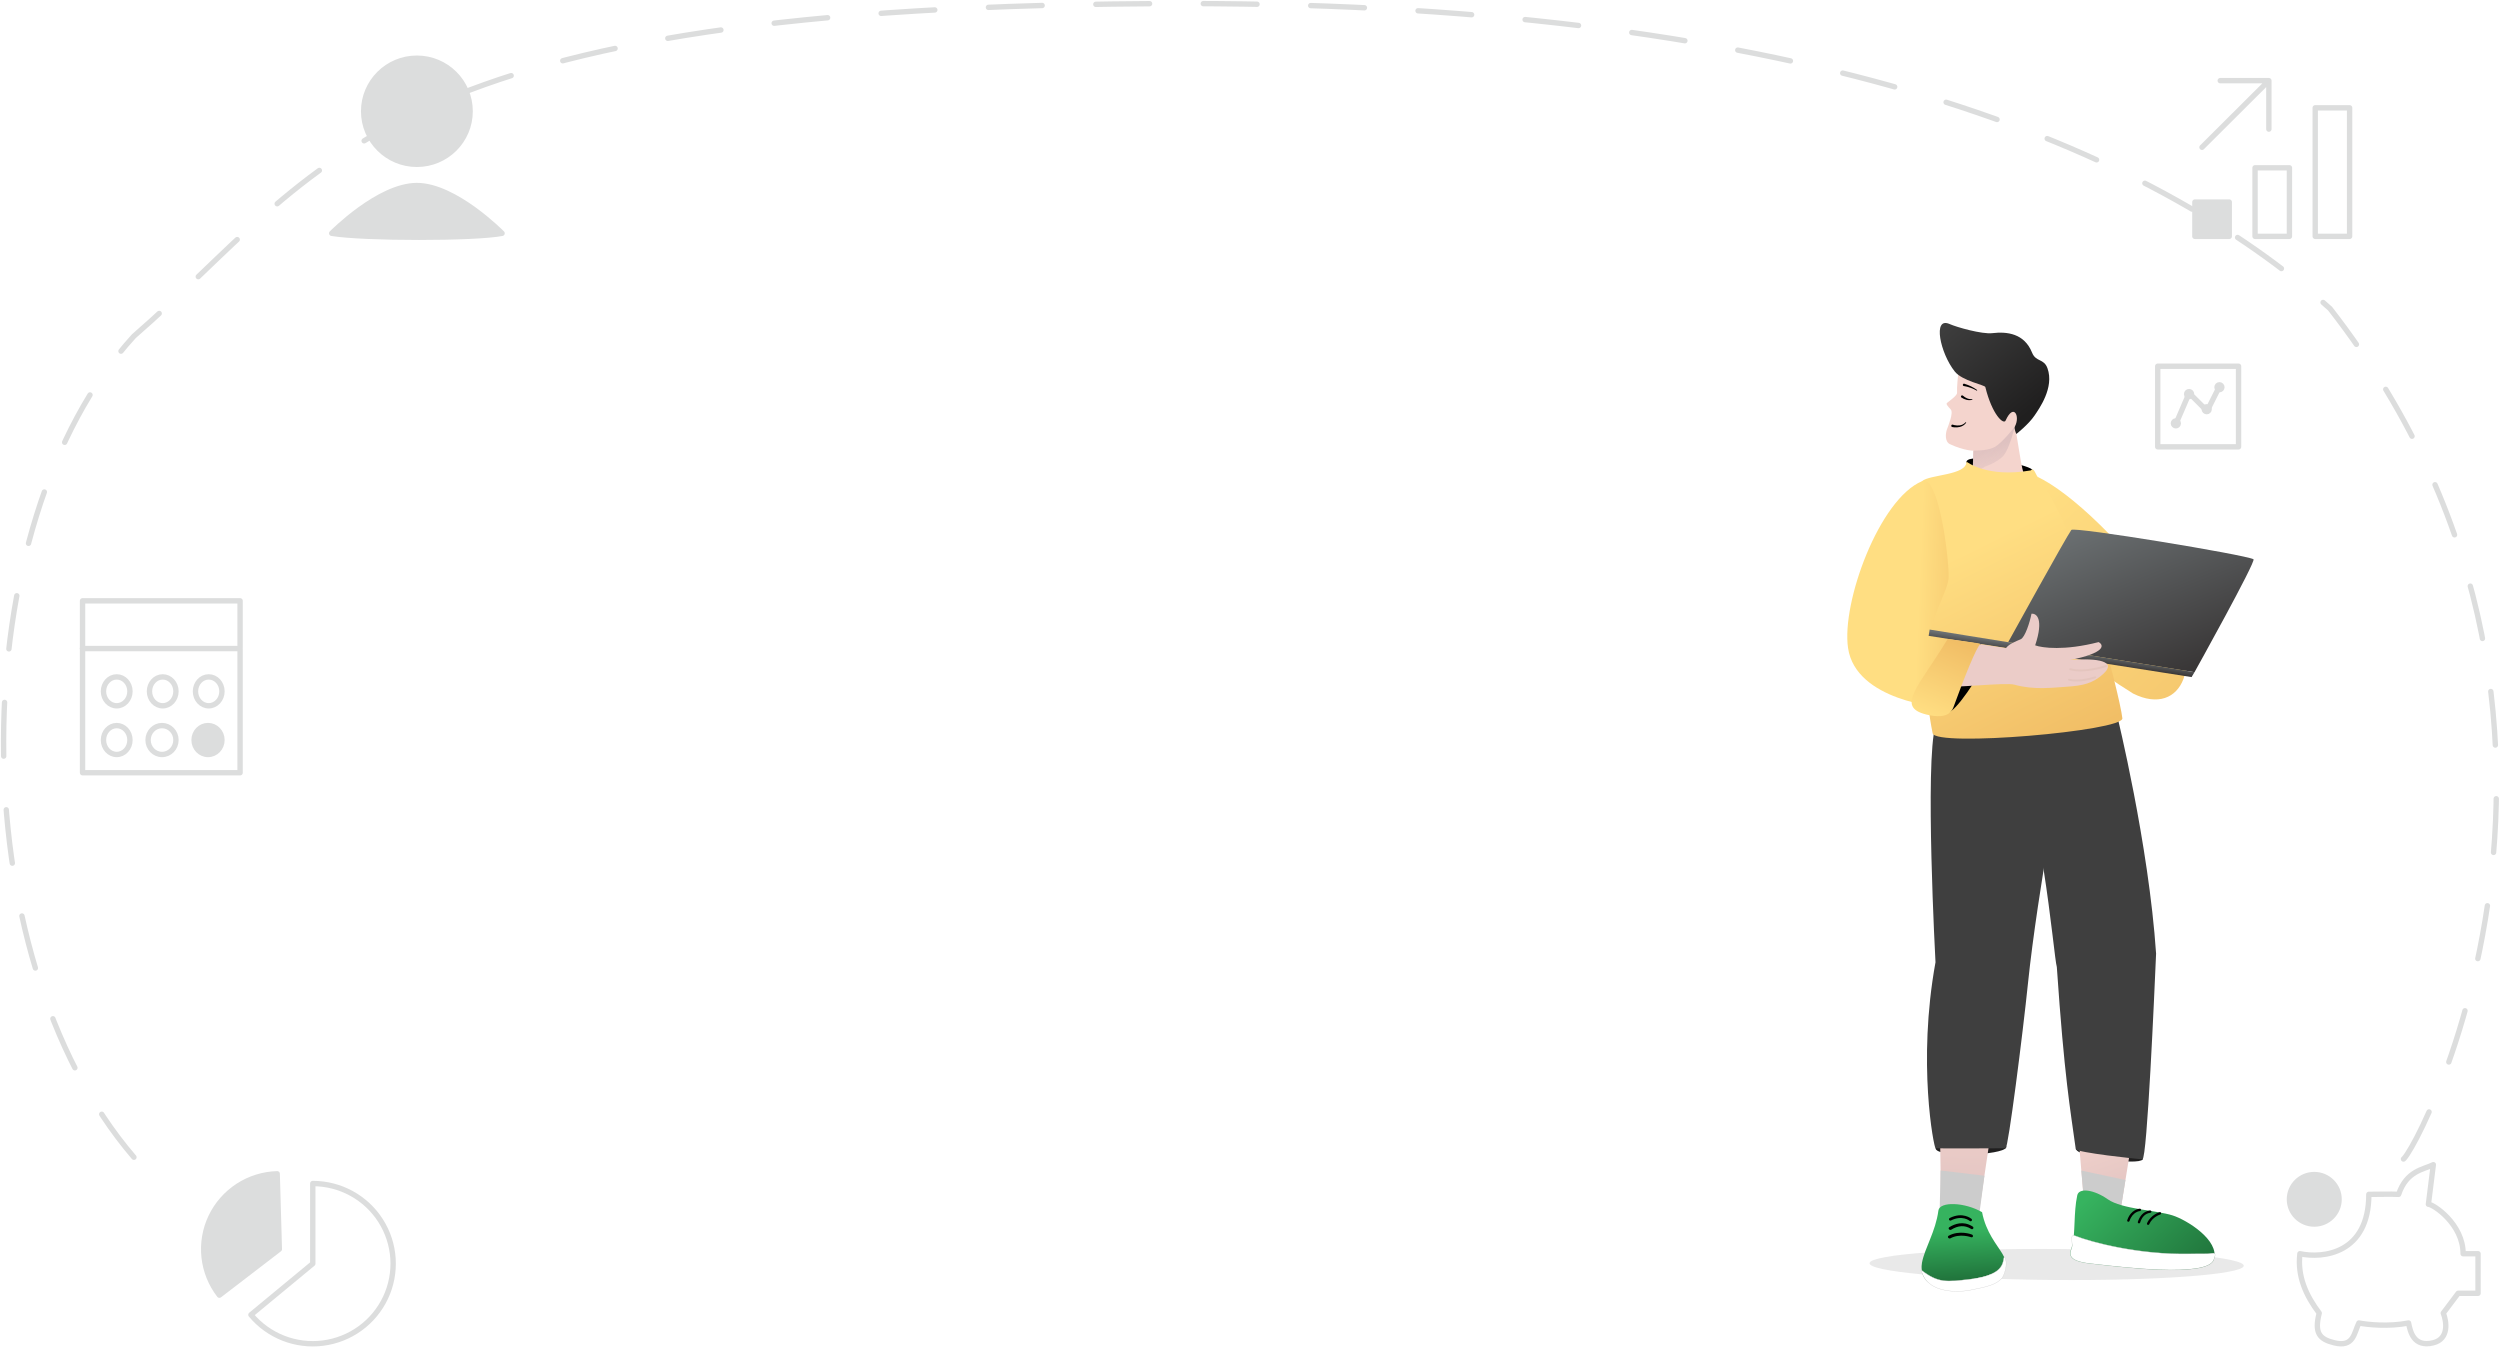 <svg width="1396" height="752" viewBox="0 0 1396 752" fill="none" xmlns="http://www.w3.org/2000/svg">
<g filter="url(#filter0_f_19_120)">
<path d="M1043.97 705.22C1042.76 709.992 1088.54 714.253 1146.23 714.736C1203.93 715.22 1251.68 711.743 1252.89 706.971C1254.1 702.2 1208.32 697.939 1150.63 697.456C1092.93 696.972 1045.18 700.448 1043.97 705.22Z" fill="#959595" fill-opacity="0.2"/>
</g>
<path d="M1159.21 641.369C1158.9 645.933 1193.86 651.004 1196.54 647.394C1197.88 645.576 1175.59 639.385 1172.38 639.016C1168.89 638.616 1159.45 637.807 1159.21 641.369Z" fill="#201F1F"/>
<path d="M1159.17 617.536L1164.36 679.203L1182.77 683.977L1191.56 629.958L1159.17 617.536Z" fill="url(#paint0_linear_19_120)"/>
<path d="M1163.53 668.37L1184.14 675.532L1186.85 658.919L1162.21 653.641L1163.53 668.37Z" fill="#CCCCCC"/>
<path d="M1159.95 667.428C1157.81 677.234 1158.98 688.914 1157.08 695.794C1156.14 699.219 1152.62 703.966 1167.33 705.584C1182.04 707.203 1232.97 713.914 1236.24 703.27C1239.51 692.627 1221.16 681.195 1213.1 678.659C1204.23 675.859 1184.82 675.172 1177.03 669.71C1169.24 664.217 1160.89 663.138 1159.95 667.428Z" fill="url(#paint1_linear_19_120)"/>
<path d="M1157.11 695.795C1157.15 695.642 1157.16 695.426 1157.14 695.147C1157.12 694.868 1157.08 694.543 1157.03 694.201C1157.02 694.123 1157.02 694.061 1157.01 693.984C1156.93 693.347 1156.83 692.632 1156.81 691.967C1156.81 691.612 1156.82 691.272 1156.86 690.965C1156.92 690.674 1157.01 690.414 1157.17 690.235C1157.32 690.04 1157.51 689.924 1157.79 689.903C1158.05 689.867 1158.39 689.911 1158.83 690.098C1167.75 693.657 1194.22 700.69 1222.53 700.161C1224.61 700.117 1226.43 700.126 1228.04 700.126C1228.81 700.125 1229.55 700.123 1230.21 700.133C1232.28 700.12 1233.88 700.074 1235.08 699.826C1235.81 699.685 1236.27 699.733 1236.54 699.898C1236.81 700.063 1236.93 700.346 1236.93 700.701C1236.93 701.057 1236.82 701.485 1236.68 701.943C1236.61 702.157 1236.54 702.37 1236.45 702.599V702.63C1236.37 702.858 1236.3 703.072 1236.24 703.271C1235.84 704.599 1234.68 705.636 1232.97 706.482C1231.23 707.311 1228.92 707.902 1226.2 708.337C1220.73 709.177 1213.61 709.288 1206.12 709.014C1193.35 708.552 1179.53 706.967 1171.18 706.011C1169.75 705.848 1168.46 705.705 1167.39 705.587C1163.72 705.182 1161.17 704.59 1159.46 703.859C1157.74 703.128 1156.84 702.29 1156.42 701.377C1156 700.481 1156.07 699.525 1156.29 698.576C1156.42 698.102 1156.58 697.629 1156.72 697.171C1156.73 697.125 1156.75 697.049 1156.77 697.003C1156.86 696.558 1157 696.162 1157.11 695.795Z" fill="white" stroke="#CCCCCC" stroke-width="0.18"/>
<path d="M1188.93 682.052C1188.76 682.215 1188.51 682.267 1188.26 682.196C1187.91 682.074 1187.72 681.712 1187.85 681.361C1189.87 675.32 1194.63 674.932 1194.83 674.925C1195.19 674.892 1195.5 675.167 1195.55 675.54C1195.57 675.911 1195.29 676.225 1194.93 676.258C1194.76 676.266 1190.84 676.625 1189.11 681.796C1189.08 681.888 1189.01 681.978 1188.93 682.052Z" fill="black"/>
<path d="M1194.84 682.975C1194.67 683.138 1194.42 683.191 1194.21 683.121C1193.86 682.999 1193.67 682.636 1193.77 682.3C1194.6 679.721 1196.42 676.516 1200.39 675.942C1200.43 675.929 1200.46 675.93 1200.49 675.931C1200.84 675.852 1201.19 676.035 1201.3 676.379C1201.41 676.724 1201.21 677.087 1200.86 677.197C1200.78 677.209 1200.69 677.237 1200.58 677.248C1197.94 677.64 1196.06 679.468 1195.04 682.705C1195.01 682.796 1194.93 682.901 1194.84 682.975Z" fill="black"/>
<path d="M1206.56 678.02C1206.48 678.095 1206.4 678.138 1206.29 678.18C1206.23 678.208 1201.95 679.465 1200.12 683.597C1199.98 683.931 1199.58 684.07 1199.24 683.934C1198.91 683.797 1198.75 683.405 1198.91 683.055C1200.99 678.331 1205.74 676.938 1205.93 676.883C1206.29 676.789 1206.65 676.989 1206.74 677.348C1206.83 677.598 1206.74 677.857 1206.56 678.02Z" fill="black"/>
<path d="M1080.92 641.596C1082.92 646.442 1117.87 645.104 1120.21 640.84C1121.37 638.691 1112.14 634.687 1106.95 634.395C1098.87 633.941 1079.55 638.256 1080.92 641.596Z" fill="#201F1F"/>
<path d="M1082.81 601.887L1083.94 673.599L1105.47 674.004L1116.17 602.515L1082.81 601.887Z" fill="url(#paint2_linear_19_120)"/>
<path d="M1083.05 678.018L1104.87 680.799L1108.11 656.525L1083.65 653.61L1083.05 678.018Z" fill="#CCCCCC"/>
<path d="M1082.4 675.98C1080.86 687.755 1074.78 696.817 1073.23 705.115C1072.45 709.23 1073.01 720.948 1090.2 716.75C1099.23 714.543 1105.86 713.684 1110.42 712.031C1131.42 704.423 1111.08 699.357 1106.79 676.881C1097.05 671.209 1083.07 670.828 1082.4 675.98Z" fill="url(#paint3_linear_19_120)"/>
<path d="M1072.62 709.044C1082.41 716.626 1086.94 715.789 1100.01 714.319C1121.24 711.93 1117.88 703.118 1119.29 701.737C1121.72 705.721 1118.89 712.737 1117.81 713.862C1114.49 717.291 1110.25 718.477 1100.06 720.425C1090.94 722.168 1082.29 720.483 1078.04 717.174C1075.6 715.277 1074.38 714.328 1072.62 709.044Z" fill="white" stroke="#CCCCCC" stroke-width="0.18" stroke-linejoin="round"/>
<path d="M1088.51 681.351C1088.46 681.295 1088.43 681.222 1088.39 681.185C1088.21 680.802 1088.34 680.361 1088.73 680.143C1096 676.502 1100.69 680.453 1100.89 680.621C1101.22 680.902 1101.26 681.386 1100.96 681.697C1100.68 682.026 1100.22 682.045 1099.89 681.764C1099.71 681.614 1095.75 678.334 1089.42 681.51C1089.09 681.677 1088.74 681.592 1088.51 681.351Z" fill="black"/>
<path d="M1088.45 686.583C1088.39 686.527 1088.36 686.469 1088.29 686.413C1088.01 686.032 1088.09 685.507 1088.47 685.285C1091.55 683.349 1096.27 681.683 1101.26 684.718C1101.34 684.755 1101.38 684.792 1101.4 684.811C1101.84 685.013 1102.05 685.473 1101.91 685.903C1101.74 686.314 1101.28 686.5 1100.82 686.317C1100.72 686.261 1100.62 686.206 1100.47 686.113C1097.08 684.046 1093.36 684.254 1089.46 686.733C1089.15 686.876 1088.73 686.828 1088.45 686.583Z" fill="black"/>
<path d="M1088.1 691.389C1088.01 691.32 1087.95 691.247 1087.88 691.157C1087.6 690.755 1087.72 690.264 1088.09 690.061C1094.13 686.725 1100.83 689.251 1101.11 689.364C1101.55 689.54 1101.8 690.021 1101.69 690.415C1101.55 690.831 1101.08 691.023 1100.66 690.864C1100.6 690.85 1094.41 688.552 1089.06 691.505C1088.76 691.664 1088.4 691.616 1088.1 691.389Z" fill="black"/>
<path d="M1182.16 399.372C1182.16 399.372 1199.84 471.218 1203.96 532.515C1203.05 553.61 1198.95 647.313 1196.35 647.313C1193.75 647.313 1159.36 643.54 1159.1 641.654C1155.96 618.814 1152.76 601.605 1148.53 539.97C1146.71 534.213 1139.52 440.675 1121.54 417.133C1120.18 399.407 1115.71 398.73 1115.71 398.73L1182.16 399.372Z" fill="#3F3F3F"/>
<path d="M1153.31 415.419C1153.31 415.419 1137.64 498.494 1132.49 548.459C1129.48 577.764 1121.37 641.183 1119.96 641.183C1118.54 641.182 1082.03 641.419 1080.82 641.183C1079.91 641.007 1070.52 593.556 1080.78 537.322C1080.78 537.322 1074.74 425.138 1080.78 405.286C1085.95 388.278 1091.65 390.666 1091.65 390.666L1153.31 415.419Z" fill="#3F3F3F"/>
<path d="M1134.76 262.22C1132.03 259.202 1099.62 252.75 1098.07 257.755C1097.29 260.268 1112.74 266.551 1115.08 267.021C1118.7 267.74 1137.33 265.062 1134.76 262.22Z" fill="black"/>
<path d="M1132.02 268.344C1132.02 268.344 1108.32 270.635 1101.38 267.224L1102.01 251.661C1102.01 251.661 1096.82 251.749 1088.84 248.019C1085.95 246.666 1086.32 242.114 1087.19 239.73C1087.95 237.708 1090.97 230.386 1089.29 228.635C1087.61 226.861 1086.53 225.602 1087.18 225.016C1087.83 224.429 1092.92 220.907 1092.82 219.424C1092.63 215.999 1093.43 209.236 1093.43 209.236C1093.43 209.236 1100.92 211.542 1103.47 212.248C1106.57 213.099 1108.48 215.159 1109.15 216.082C1113.07 221.595 1111.59 227.434 1115.61 231.994C1121.33 238.501 1118.19 231.82 1123.09 229.806C1127.61 227.96 1127.23 235.627 1126.33 236.894C1124.02 240.246 1125.51 239.778 1125.88 241.871C1127.38 250.24 1129.35 267.299 1132.02 268.344Z" fill="#F4D4CD"/>
<path d="M1125.04 238.287C1125.04 238.287 1118.01 247.384 1113.69 249.695C1109.55 251.901 1101.92 251.604 1101.92 251.604L1101.46 264.87L1108.52 260.528C1108.52 260.528 1115.93 257.952 1118.88 254.278C1122.29 249.99 1125.04 238.287 1125.04 238.287Z" fill="url(#paint4_linear_19_120)"/>
<path d="M1136.12 231.992C1138.53 228.39 1147.22 216.462 1143.31 205.641C1141.3 200.039 1136.86 202.295 1134.69 196.883C1130.41 186.208 1120.74 185.047 1112.52 186.033C1106.77 186.722 1092.67 182.728 1088.6 180.915C1079.08 176.713 1083.36 197.149 1091.53 207.44C1095.75 212.748 1108.32 214.932 1108.61 216.134C1112.43 231.655 1118.83 237.331 1119.94 234.815C1124.39 224.905 1128.21 232.334 1125.13 238.125C1124.46 239.372 1125.94 242.326 1125.94 242.326C1125.94 242.326 1132.77 236.997 1136.12 231.992Z" fill="url(#paint5_linear_19_120)"/>
<path d="M1097.19 221.783C1097.98 222.278 1098.83 222.683 1099.76 222.815C1100.23 222.903 1100.69 222.882 1101.17 222.859C1101.28 222.848 1101.39 222.911 1101.4 223.035C1101.41 223.121 1101.35 223.215 1101.25 223.246C1100.75 223.358 1100.24 223.472 1099.71 223.455C1098.66 223.466 1097.62 223.186 1096.66 222.753C1096.17 222.518 1095.7 222.271 1095.25 221.963C1094.97 221.748 1094.91 221.337 1095.12 221.032C1095.33 220.749 1095.75 220.689 1096.05 220.902C1096.06 220.895 1097.09 221.714 1097.19 221.783Z" fill="black"/>
<path d="M1096.85 214.27C1099.4 215.055 1101.85 216.17 1103.98 217.773C1104.07 217.83 1104.08 217.961 1104 218.056C1103.95 218.127 1103.84 218.159 1103.75 218.102C1101.56 216.839 1099.1 215.971 1096.6 215.566C1096.23 215.6 1095.98 215.115 1096.05 214.806C1096.09 214.54 1096.58 214.044 1096.85 214.27Z" fill="black"/>
<path d="M1090.45 237.148C1090.72 237.277 1091.06 237.338 1091.36 237.393C1092.3 237.57 1093.26 237.666 1094.22 237.542C1095.51 237.377 1096.69 236.793 1097.57 235.827C1097.65 235.754 1097.76 235.743 1097.85 235.822C1097.92 235.881 1097.93 235.99 1097.88 236.083C1097.02 237.264 1095.79 238.048 1094.39 238.404C1093.34 238.67 1092.26 238.714 1091.18 238.615C1090.82 238.559 1090.45 238.537 1090.09 238.453C1089.74 238.377 1089.53 238.023 1089.6 237.665C1089.66 237.398 1089.94 236.898 1090.45 237.148Z" fill="black"/>
<path d="M1209.62 336.778C1232.05 368.898 1218.89 401.166 1191.08 387.258C1145.07 358.339 1181.56 373.322 1173.99 342.384C1169.3 323.231 1137.21 265.989 1137.21 265.989C1156.54 274.949 1187.19 304.658 1209.62 336.778Z" fill="url(#paint6_linear_19_120)"/>
<path d="M1098.07 257.754C1098.07 257.754 1109.38 266.933 1133.91 262.689C1136.26 260.802 1135.97 264.632 1140.04 269.762C1159.42 294.151 1183.58 387.339 1185.13 401.086C1185.94 408.173 1080.82 417.283 1079.19 409.459C1070.84 369.519 1071.85 269.973 1073.24 268.696C1077.41 264.905 1098.3 265.508 1098.07 257.754Z" fill="url(#paint7_linear_19_120)"/>
<path d="M1031.95 361.846C1036.31 391.483 1083.94 394.984 1083.94 394.984C1083.94 394.984 1097.17 371.588 1103.51 361.846C1106.66 357.026 1077.62 357.965 1078.28 352.654C1079.49 342.57 1088.08 328.828 1088.14 322.152C1088.23 310.474 1082.44 264.879 1073.27 268.698C1049.47 278.597 1028.21 336.357 1031.95 361.846Z" fill="url(#paint8_linear_19_120)"/>
<path d="M1258.35 312.282C1253.96 309.776 1158.03 293.974 1156.64 295.913C1153.55 300.213 1121.36 358.601 1121.36 358.601L1225.41 375.347C1225.41 375.347 1260.01 313.228 1258.35 312.282Z" fill="url(#paint9_linear_19_120)"/>
<path d="M1225.41 375.347L1077.52 351.545L1076.96 355.053L1223.77 378.081L1225.41 375.347Z" fill="url(#paint10_linear_19_120)"/>
<path d="M1087.41 397.903C1091.81 398.356 1105.8 376.236 1107.53 371.671C1108.67 368.652 1107.11 358.289 1105.37 359.901C1102.66 362.412 1083.52 397.494 1087.41 397.903Z" fill="black"/>
<path d="M1120.1 361.925L1089.78 357.295L1079.82 383.464C1092.12 384.368 1119.77 380.87 1124.92 382.335C1135.64 385.383 1146.41 383.956 1154.08 383.464C1163.03 382.89 1168.64 381.613 1174.4 376.389C1183.82 367.844 1165.99 367.619 1155.89 368.575C1175.94 364.517 1174.9 360.199 1171.87 358.547C1152.79 363.464 1140.3 361.804 1136.44 360.359C1141.39 345.453 1137.13 342.387 1134.38 342.717C1133.46 347.547 1130.75 355.903 1128.37 356.953C1125.95 358.019 1121.87 359.503 1120.1 361.925Z" fill="#EBCCC8"/>
<path d="M1176.01 371.904C1176.01 371.904 1164.01 376.036 1156 373.671" stroke="#E4C5BE" stroke-width="1.092" stroke-miterlimit="10" stroke-linecap="round" stroke-linejoin="round"/>
<path d="M1169.93 378.215C1169.93 378.215 1161.29 381.141 1155.32 379.558" stroke="#E4C5BE" stroke-width="1.092" stroke-miterlimit="10" stroke-linecap="round" stroke-linejoin="round"/>
<path d="M1087.55 356.864C1071.61 383.366 1058.18 394.684 1075.72 399.006C1088.54 402.175 1090.32 396.28 1091.06 394.23C1096.75 378.581 1103.67 361.193 1105.81 359.748C1106.71 359.132 1091.3 357.426 1087.55 356.864Z" fill="url(#paint11_linear_19_120)"/>
<path d="M232.79 91.759C249.207 91.759 262.515 78.494 262.515 62.13C262.515 45.766 249.207 32.5 232.79 32.5C216.373 32.5 203.065 45.766 203.065 62.13C203.065 78.494 216.373 91.759 232.79 91.759Z" fill="#DCDDDD" stroke="#DCDDDD" stroke-width="3" stroke-linejoin="round"/>
<path d="M232.791 103.611C211.449 103.611 185.23 130.278 185.23 130.278C203.066 133.241 265.488 133.241 280.351 130.278C280.351 130.278 254.132 103.611 232.791 103.611Z" fill="#DCDDDD" stroke="#DCDDDD" stroke-width="3" stroke-linecap="round" stroke-linejoin="round"/>
<path d="M1292.28 683.505C1299.93 683.505 1306.14 677.321 1306.14 669.692C1306.14 662.063 1299.93 655.879 1292.28 655.879C1284.63 655.879 1278.42 662.063 1278.42 669.692C1278.42 677.321 1284.63 683.505 1292.28 683.505Z" fill="#DCDDDD" stroke="#DCDDDD" stroke-width="3" stroke-linejoin="round"/>
<path d="M1358.78 650.354L1356.02 672.454C1358.79 672.454 1375.41 683.504 1375.41 700.079H1383.73V722.179H1372.64L1364.33 733.23C1366.17 737.834 1367.65 747.595 1358.78 749.805C1347.7 752.567 1345.85 743.359 1344.93 738.755C1333.84 740.965 1321.83 739.675 1317.21 738.755C1314.44 744.28 1314.44 752.567 1303.35 749.805C1295.04 747.733 1292.27 744.28 1295.05 733.23C1287.58 723.313 1282.78 712.583 1284.27 700.079C1297.1 702.842 1322.76 700.079 1322.76 666.929C1328.79 666.939 1334.6 666.701 1339.39 666.928C1343.82 653.668 1353.25 653.116 1358.78 650.354Z" stroke="#DCDDDD" stroke-width="3" stroke-linecap="round" stroke-linejoin="round"/>
<path d="M1204.87 249.5V204.5H1250.01V249.5H1204.87Z" stroke="#DCDDDD" stroke-width="3" stroke-linecap="round" stroke-linejoin="round"/>
<path d="M1214.9 237L1222.42 219.5L1232.45 229.5L1238.73 217" stroke="#DCDDDD" stroke-width="3" stroke-linecap="round" stroke-linejoin="round"/>
<path d="M1239.34 217.591C1240.1 217.591 1240.71 216.98 1240.71 216.227C1240.71 215.474 1240.1 214.863 1239.34 214.863C1238.58 214.863 1237.97 215.474 1237.97 216.227C1237.97 216.98 1238.58 217.591 1239.34 217.591Z" stroke="#DCDDDD" stroke-width="3" stroke-linejoin="round"/>
<path d="M1214.99 237.773C1215.75 237.773 1216.36 237.162 1216.36 236.409C1216.36 235.656 1215.75 235.045 1214.99 235.045C1214.23 235.045 1213.62 235.656 1213.62 236.409C1213.62 237.162 1214.23 237.773 1214.99 237.773Z" stroke="#DCDDDD" stroke-width="3" stroke-linejoin="round"/>
<path d="M1222.38 221.41C1223.14 221.41 1223.75 220.799 1223.75 220.046C1223.75 219.293 1223.14 218.682 1222.38 218.682C1221.62 218.682 1221.01 219.293 1221.01 220.046C1221.01 220.799 1221.62 221.41 1222.38 221.41Z" stroke="#DCDDDD" stroke-width="3" stroke-linejoin="round"/>
<path d="M1232.22 229.864C1232.98 229.864 1233.59 229.253 1233.59 228.5C1233.59 227.747 1232.98 227.136 1232.22 227.136C1231.46 227.136 1230.85 227.747 1230.85 228.5C1230.85 229.253 1231.46 229.864 1232.22 229.864Z" stroke="#DCDDDD" stroke-width="3" stroke-linejoin="round"/>
<path d="M1229.6 82.248L1266.93 45.033M1266.93 45.033H1239.78M1266.93 45.033V72.098" stroke="#DCDDDD" stroke-width="3" stroke-linecap="round" stroke-linejoin="round"/>
<path d="M1312.02 131.976H1292.82V60.207H1312.02V131.976Z" stroke="#DCDDDD" stroke-width="3" stroke-linecap="round" stroke-linejoin="round"/>
<path d="M1278.42 131.976H1259.22V93.699H1278.42V131.976Z" stroke="#DCDDDD" stroke-width="3" stroke-linecap="round" stroke-linejoin="round"/>
<path d="M1244.82 131.976H1225.62V112.837H1244.82V131.976Z" fill="#DCDDDD" stroke="#DCDDDD" stroke-width="3" stroke-linecap="round" stroke-linejoin="round"/>
<path d="M174.656 660.879C182.213 660.879 189.648 662.781 196.271 666.409C202.894 670.037 208.491 675.273 212.542 681.631C216.594 687.99 218.969 695.266 219.448 702.783C219.926 710.301 218.493 717.817 215.28 724.636C212.067 731.454 207.179 737.353 201.069 741.786C194.959 746.219 187.825 749.043 180.329 749.995C172.832 750.947 165.216 749.997 158.186 747.232C151.156 744.468 144.94 739.979 140.115 734.182L174.656 705.616V660.879Z" stroke="#DCDDDD" stroke-width="3" stroke-linejoin="round"/>
<path d="M122.516 723.222C117.764 717.072 114.81 709.731 113.981 702.012C113.152 694.292 114.481 686.495 117.819 679.481C121.158 672.467 126.377 666.51 132.9 662.267C139.423 658.025 146.996 655.663 154.781 655.442L155.983 697.531L122.516 723.222Z" fill="#DCDDDD" stroke="#DCDDDD" stroke-width="3" stroke-linejoin="round"/>
<path d="M74.782 646.201C-23.117 532.127 -21.4 292.925 74.782 187.694C182.657 93.998 210.467 2 662.179 2C1012.56 2 1201.49 83.017 1301.1 172.331C1491.32 416.727 1328.15 681.13 1342.32 643.99" stroke="#DCDDDD" stroke-width="3" stroke-linecap="round" stroke-linejoin="round" stroke-dasharray="30 30"/>
<path d="M45.981 362.167H134.061V431.5H46.099V335.5H134.061V361.552" stroke="#DCDDDD" stroke-width="3" stroke-linecap="round" stroke-linejoin="round"/>
<path d="M65.171 394.12C69.255 394.12 72.566 390.506 72.566 386.049C72.566 381.592 69.255 377.978 65.171 377.978C61.087 377.978 57.776 381.592 57.776 386.049C57.776 390.506 61.087 394.12 65.171 394.12Z" stroke="#DCDDDD" stroke-width="3" stroke-linejoin="round"/>
<path d="M65.171 421.305C69.255 421.305 72.566 417.691 72.566 413.234C72.566 408.777 69.255 405.163 65.171 405.163C61.087 405.163 57.776 408.777 57.776 413.234C57.776 417.691 61.087 421.305 65.171 421.305Z" stroke="#DCDDDD" stroke-width="3" stroke-linejoin="round"/>
<path d="M90.469 421.305C94.768 421.305 98.253 417.691 98.253 413.234C98.253 408.777 94.768 405.163 90.469 405.163C86.17 405.163 82.685 408.777 82.685 413.234C82.685 417.691 86.17 421.305 90.469 421.305Z" stroke="#DCDDDD" stroke-width="3" stroke-linejoin="round"/>
<path d="M116.157 421.305C120.456 421.305 123.941 417.691 123.941 413.234C123.941 408.777 120.456 405.163 116.157 405.163C111.858 405.163 108.373 408.777 108.373 413.234C108.373 417.691 111.858 421.305 116.157 421.305Z" fill="#DCDDDD" stroke="#DCDDDD" stroke-width="3" stroke-linejoin="round"/>
<path d="M90.859 394.12C94.943 394.12 98.254 390.506 98.254 386.049C98.254 381.592 94.943 377.978 90.859 377.978C86.775 377.978 83.464 381.592 83.464 386.049C83.464 390.506 86.775 394.12 90.859 394.12Z" stroke="#DCDDDD" stroke-width="3" stroke-linejoin="round"/>
<path d="M116.547 394.12C120.631 394.12 123.942 390.506 123.942 386.049C123.942 381.592 120.631 377.978 116.547 377.978C112.463 377.978 109.152 381.592 109.152 386.049C109.152 390.506 112.463 394.12 116.547 394.12Z" stroke="#DCDDDD" stroke-width="3" stroke-linejoin="round"/>
<defs>
<filter id="filter0_f_19_120" x="1040.06" y="693.526" width="216.736" height="25.139" filterUnits="userSpaceOnUse" color-interpolation-filters="sRGB">
<feFlood flood-opacity="0" result="BackgroundImageFix"/>
<feBlend mode="normal" in="SourceGraphic" in2="BackgroundImageFix" result="shape"/>
<feGaussianBlur stdDeviation="1.942" result="effect1_foregroundBlur_19_120"/>
</filter>
<linearGradient id="paint0_linear_19_120" x1="1167.38" y1="624.798" x2="1184.24" y2="672.171" gradientUnits="userSpaceOnUse">
<stop stop-color="#F4D4CD"/>
<stop offset="1" stop-color="#E1C3C1"/>
</linearGradient>
<linearGradient id="paint1_linear_19_120" x1="1166.36" y1="668.023" x2="1226.61" y2="729.223" gradientUnits="userSpaceOnUse">
<stop stop-color="#36B35F"/>
<stop offset="0.999" stop-color="#1D6A36"/>
</linearGradient>
<linearGradient id="paint2_linear_19_120" x1="1099.5" y1="602.195" x2="1098.15" y2="673.868" gradientUnits="userSpaceOnUse">
<stop stop-color="#F4D4CD"/>
<stop offset="1" stop-color="#E1C3C1"/>
</linearGradient>
<linearGradient id="paint3_linear_19_120" x1="1122.51" y1="684.961" x2="1124.39" y2="717.115" gradientUnits="userSpaceOnUse">
<stop stop-color="#36B35F"/>
<stop offset="1" stop-color="#1D6A36"/>
</linearGradient>
<linearGradient id="paint4_linear_19_120" x1="1112.25" y1="247.788" x2="1118.8" y2="272.291" gradientUnits="userSpaceOnUse">
<stop stop-color="#DEC1C0"/>
<stop offset="1" stop-color="#DEC1C0" stop-opacity="0"/>
</linearGradient>
<linearGradient id="paint5_linear_19_120" x1="1135.57" y1="228.282" x2="1091.02" y2="173.898" gradientUnits="userSpaceOnUse">
<stop stop-color="#201F1F"/>
<stop offset="1" stop-color="#3F3F3F"/>
</linearGradient>
<linearGradient id="paint6_linear_19_120" x1="1156.74" y1="257.326" x2="1293.96" y2="411.529" gradientUnits="userSpaceOnUse">
<stop stop-color="#FFDE82"/>
<stop offset="1" stop-color="#F1BE66"/>
</linearGradient>
<linearGradient id="paint7_linear_19_120" x1="1079.4" y1="316.744" x2="1132.69" y2="425.205" gradientUnits="userSpaceOnUse">
<stop stop-color="#FFDE82"/>
<stop offset="1" stop-color="#F1BE66"/>
</linearGradient>
<linearGradient id="paint8_linear_19_120" x1="1071.38" y1="334.191" x2="1108.62" y2="335.661" gradientUnits="userSpaceOnUse">
<stop stop-color="#FFDE82"/>
<stop offset="1" stop-color="#F1BE66"/>
</linearGradient>
<linearGradient id="paint9_linear_19_120" x1="1150.86" y1="297.452" x2="1189.9" y2="395.036" gradientUnits="userSpaceOnUse">
<stop stop-color="#6B7072"/>
<stop offset="1" stop-color="#353232"/>
</linearGradient>
<linearGradient id="paint10_linear_19_120" x1="1099.91" y1="355.352" x2="1099.07" y2="361.607" gradientUnits="userSpaceOnUse">
<stop stop-color="#6B7072"/>
<stop offset="1" stop-color="#353232"/>
</linearGradient>
<linearGradient id="paint11_linear_19_120" x1="1075.16" y1="398.793" x2="1093.24" y2="358.709" gradientUnits="userSpaceOnUse">
<stop stop-color="#FFDE82"/>
<stop offset="1" stop-color="#F1BE66"/>
</linearGradient>
</defs>
</svg>
